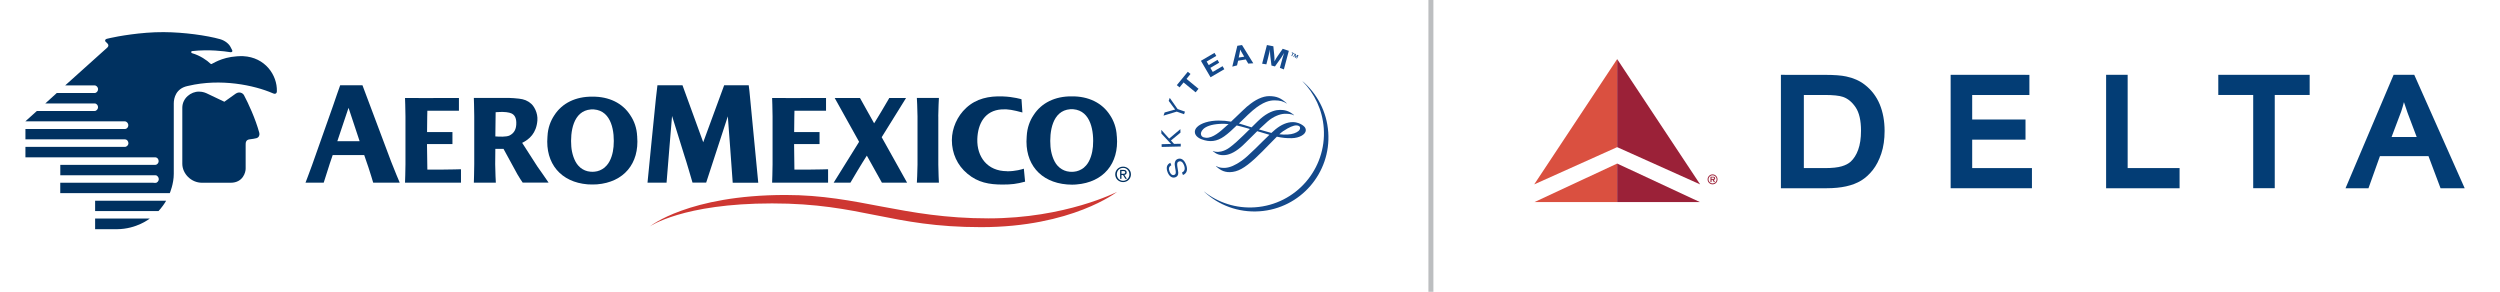 <svg viewBox="0 0 501.22 58.5" xmlns="http://www.w3.org/2000/svg"><g fill="#033d75"><path d="m357.81 15h-.76v22.74h9.17c1.46 0 2.78-.13 3.91-.38 1.16-.26 2.18-.65 3.01-1.16.84-.51 1.62-1.22 2.32-2.1s1.28-2 1.72-3.32.66-2.84.66-4.52c0-1.98-.33-3.78-.97-5.33-.66-1.59-1.67-2.91-3-3.94-1.03-.8-2.28-1.36-3.73-1.66-1.01-.22-2.42-.32-4.3-.32h-8.03zm7.97 4.04c1.74 0 2.99.13 3.73.39.99.35 1.82 1.04 2.53 2.1s1.07 2.63 1.07 4.68c0 1.5-.19 2.79-.57 3.82-.36 1-.87 1.8-1.5 2.38-.43.39-1.03.71-1.79.93-.8.24-1.94.36-3.39.36h-4.21v-14.65h4.13z"/><path d="m357.81 36.97v-21.21h8.03c1.81 0 3.19.1 4.15.3 1.34.28 2.47.79 3.42 1.52 1.23.94 2.15 2.15 2.76 3.62s.91 3.15.91 5.04c0 1.61-.21 3.04-.62 4.28s-.94 2.27-1.59 3.09-1.35 1.46-2.12 1.93-1.7.82-2.78 1.06c-1.09.24-2.33.36-3.74.36h-8.41zm3.08-2.52h4.97c1.53 0 2.74-.13 3.61-.39s1.57-.63 2.09-1.1c.73-.66 1.3-1.56 1.71-2.68s.61-2.48.61-4.08c0-2.21-.4-3.91-1.2-5.1s-1.77-1.99-2.91-2.39c-.82-.29-2.15-.43-3.98-.43h-4.89v16.18z"/><path d="m406.11 15h-15.03v22.74h16.3v-4.04h-11.98v-5.7h10.69v-4.04h-10.69v-4.91h11.47v-4.04h-.76z"/><path d="m391.83 36.97v-21.21h14.27v2.52h-11.47v6.44h10.69v2.52h-10.69v7.22h11.98v2.52h-14.78z"/><path d="m425.81 15h-3.56v22.74h14.73v-4.04h-10.41v-18.7z"/><path d="m423.01 36.97v-21.21h2.8v18.69h10.41v2.52z"/><path d="m462.29 15h-17.55v4.04h7v18.69h4.32v-18.69h7v-4.04h-.76z"/><path d="m452.49 36.97v-18.69h-7v-2.52h16.79v2.52h-7v18.69h-2.8z"/><path d="m483.52 15h-3.63l-9.64 22.74h4.6s2-5.58 2.3-6.44h9.73c.32.84 2.42 6.44 2.42 6.44h4.84l-10.11-22.74zm-1.56 5.47c.37 1.09.74 2.18.74 2.18s1.29 3.42 1.82 4.82h-5.04c.54-1.43 1.95-5.17 1.95-5.17.22-.59.35-1.22.53-1.83z"/><path d="m471.35 36.97 9.06-21.21h3.1l9.5 21.21h-3.19l-2.42-6.44h-10.8l-2.3 6.44h-2.96zm7.02-8.73h7.24l-2.2-5.85c-.66-1.79-1.16-3.27-1.51-4.45-.29 1.39-.68 2.76-1.19 4.09l-2.34 6.2z"/></g><path d="m307.59 36.97 16.63-25.12v17.65z" fill="#da5040"/><path d="m324.22 32.79v7.72h-16.57z" fill="#da5040"/><path d="m340.86 36.97-16.64-25.12v17.65z" fill="#9b2138"/><path d="m324.22 32.79v7.72h16.58z" fill="#9b2138"/><path d="m343.35 36.96c.55 0 .99-.45.99-1s-.45-1-.99-1-1 .45-1 1 .45 1 1 1zm0-.19c-.45 0-.81-.36-.81-.81s.36-.81.81-.81.81.36.81.81-.36.81-.81.81zm.23-.72c.19-.01.29-.1.29-.29 0-.11-.03-.22-.13-.28-.08-.05-.2-.05-.29-.05h-.52v1.07h.21s0-.45 0-.45h.21l.24.45h.25s-.26-.45-.26-.45zm-.44-.16v-.31h.26c.11 0 .26 0 .26.14s-.09.16-.2.16h-.32z" fill="#9b2138" fill-rule="evenodd"/><g fill="#003160"><path d="m225.17 33.41c-.85 0-1.58.66-1.58 1.55s.72 1.55 1.58 1.55 1.57-.66 1.57-1.55-.72-1.55-1.57-1.55zm0 2.84c-.71 0-1.26-.55-1.26-1.3s.55-1.29 1.26-1.29 1.26.56 1.26 1.29-.55 1.3-1.26 1.3z"/><path d="m225.42 35.06c.26-.03.46-.17.46-.49 0-.35-.21-.51-.63-.51h-.68v1.79h.27v-.77h.31l.47.77h.3l-.51-.79zm-.58-.22v-.55h.37c.19 0 .39.04.39.26 0 .27-.2.29-.43.29z"/><path d="m39.9 18.37c.79 0 1.33.24 1.76.45.91.43 1.98.93 3.32 1.58 0 0 2.16-1.54 2.27-1.62.74-.5 1.44-.12 1.67.31.81 1.52 2.29 4.67 3.07 7.56.09.35-.02.88-.56 1.05-.31.09-.85.17-1.41.24-.78.1-.77.73-.77 1.11v4.74c.02.67-.49 2.85-3.01 2.85-.17 0-5.78 0-5.75 0-2.18 0-3.93-1.83-3.94-3.79 0-1.29 0-10.25 0-11.25.01-1.94 1.75-3.25 3.34-3.23z"/><path d="m30.8 36.64h-18.72v2.08h21.96s.8-1.84.8-3.87c0-.11 0-14.11 0-14.11 0-1.11.45-2.99 2.74-3.49.06-.01.13-.03.19-.04 6.48-1.53 13.16-.14 16.93 1.49.68.33.83-.21.81-.44.08-3.17-2.33-6.78-6.76-7-3.6-.08-5.6 1.21-6.33 1.57-.06.03-.15.02-.23-.07-.66-.65-2.08-1.64-3.67-2.09-.24-.05-.26-.41.01-.43 3.41-.37 6.39.02 7.64.22.29.05.51-.12.39-.38-.09-.2-.16-.29-.31-.6-.3-.65-1.11-1.34-2.13-1.63-2.68-.75-7.25-1.39-11.31-1.41-4.58-.03-9.4.88-10.62 1.16-.29.06-.7.17-.78.18-.33.07-.41.39-.27.54.09.1.34.31.46.46.15.19.22.46-.07.74l-8.46 7.6h5.86c.38-.01.73.33.73.77 0 .39-.31.76-.71.76h-7.57l-2.3 2.09h9.9c.39 0 .69.39.68.76 0 .33-.29.75-.68.75h-.06s-11.53 0-11.53 0l-2.31 2.08h19.95c.39 0 .7.41.7.76 0 .41-.28.77-.68.77h-19.95v2.08h19.93c.46 0 .72.42.72.79 0 .35-.33.72-.73.72h-19.92v2.09h26.01c.43.01.71.38.7.79-.01.35-.3.72-.69.72h-19.03v2.09h19.1c.35 0 .65.43.65.78s-.31.74-.66.74h-.39z"/><path d="m19.07 43.82v2.13s2.81 0 4.41 0c3.95-.03 6.54-2.13 6.54-2.13h-10.96z"/><path d="m19.07 40.24v2.08s12.7 0 12.7 0c.59-.6 1.34-1.68 1.54-2.08z"/><path d="m223.91 27.38s0-.07-.01-.12c-.07-1.61-.61-3.06-1.36-4.18-1.58-2.47-4.34-3.8-7.66-3.76-3.32-.04-6.08 1.29-7.66 3.76-.76 1.12-1.29 2.57-1.37 4.18 0 .04 0 .08-.01.12-.45 5.42 2.71 9.16 8.09 9.6.32.03.64.04.95.04s.63 0 .95-.04c5.38-.43 8.54-4.18 8.09-9.6zm-8.62 7.05c-.14 0-.28.02-.42.02-.13 0-.27 0-.42-.02-.79-.07-1.41-.35-1.98-.79-.16-.14-.32-.29-.48-.46-.83-.93-1.28-2.53-1.38-3.78-.24-2.93.34-7.22 3.94-7.5h.27.04s.03 0 .04 0h.27c3.6.29 4.19 4.57 3.95 7.5-.11 1.25-.51 2.81-1.38 3.78-.16.18-.32.33-.47.46-.57.44-1.25.73-1.98.79z"/><path d="m188.11 23.34c0-1.34.13-3.7.13-3.7h-4.42s.13 2.36.13 3.7v9.66c0 1.34-.13 3.62-.13 3.62h4.42s-.12-2.28-.12-3.62v-9.66z"/><path d="m162.34 34c-.93 0-2.13 0-3.07 0-.04-1.71-.06-3.35-.06-4.85v-.23s0 0 0 0v-.04h5.1v-2.4h-5.09c.01-2.58.06-4.28.06-4.28h6.33v-2.55c-4.42.02-10.81 0-10.81 0s.09 2.34.09 3.68v9.64c0 1.23-.08 3.31-.09 3.65h11.22v-2.69s-2.2.07-3.67.07z"/><path d="m88.75 34c-.92 0-2.14 0-3.07 0-.04-1.71-.06-3.35-.07-4.85v-.23s0 0 0 0v-.04h5.1v-2.4h-5.09c.01-2.58.06-4.28.06-4.28h6.33v-2.55c-4.42.02-10.81 0-10.81 0s.09 2.34.09 3.68v9.64c0 1.23-.08 3.31-.09 3.65h11.22v-2.69s-2.2.07-3.67.07z"/><path d="m176.78 27.49 4.87-7.84h-3.38l-.02.07c-1.02 1.76-2.3 3.9-2.8 4.69l-.2.31-2.83-5.07h-5.07l4.89 8.78-5.1 8.19h3.36c2.17-3.71 3.29-5.42 3.29-5.42l3.02 5.42h5.05l-5.1-9.13z"/><path d="m201.88 34.32c-3.93 0-6.05-2.89-5.94-6.44.1-3.09 1.51-5.73 4.88-5.95 1.29-.09 2.35.14 4.16.62l-.18-2.65s-1.54-.49-3.74-.57c-2.8-.11-5.33.43-7.35 2.3-1.8 1.65-2.87 4.1-2.87 6.47 0 2.63 1.08 5.04 3.11 6.72 2.11 1.78 4.37 2.18 7.06 2.18 1.76 0 2.8-.12 4.51-.58l-.25-2.6c-.37.12-1.61.52-3.39.52z"/><path d="m145.19 17.1h4.92l.14 1.14c1.1 11.34 1.77 18.39 1.77 18.39h-5.12l-.51-7.03-.47-6.28-4.34 13.29c-1.14 0-2.74 0-2.74 0s-1.37-4.72-1.62-5.38l-2.48-7.98s-.38 4.44-.53 6.34c-.3 3.81-.57 7.03-.57 7.03h-3.82s1.56-15.88 1.68-16.85c.12-.99.31-2.68.31-2.68h5.02l4.16 11.43 4.2-11.43z"/><path d="m127.76 27.4s-.01-.08-.02-.11c-.07-1.62-.6-3.05-1.36-4.17-1.56-2.46-4.31-3.78-7.62-3.74-3.31-.04-6.06 1.28-7.63 3.74-.75 1.12-1.29 2.55-1.36 4.17 0 .03-.01.07-.01.11-.45 5.39 2.69 9.12 8.05 9.56.32.02.63.03.95.03s.62 0 .94-.03c5.35-.43 8.5-4.16 8.05-9.56zm-8.58 7.02c-.14.02-.28.02-.41.02-.14 0-.27 0-.42-.02-.79-.07-1.4-.35-1.97-.79-.16-.13-.32-.29-.47-.46-.82-.93-1.27-2.52-1.37-3.77-.24-2.91.34-7.18 3.93-7.46.09 0 .18-.01.27-.01h.04.04c.09 0 .18 0 .27.01 3.58.28 4.17 4.55 3.92 7.46-.1 1.25-.51 2.81-1.38 3.77-.16.17-.31.33-.47.46-.57.44-1.23.73-1.97.79z"/><path d="m80.14 36.62c-.15-.35-1.06-2.5-1.73-4.24l-5.74-15.28h-4.47s-1.27 3.58-1.45 4.17l-4.19 11.85c-.54 1.51-1.31 3.5-1.31 3.5h3.65s1.03-3.29 1.24-3.89l.56-1.64h6.32l.86 2.51c.18.47.93 2.99.94 3.02h5.31zm-12.51-8.31 2.12-6.32.13-.37 2.22 6.69h-4.48z"/><path d="m109.99 36.62c-1.06-1.52-1.45-2.14-2.26-3.25l-3.04-4.73c1.46-.72 2.84-1.94 3.05-4.47.13-1.59-.72-2.9-1.22-3.35-.73-.65-1.45-.92-2.46-1.04-.82-.11-1.4-.11-1.89-.14h-7.17s.08 2.34.08 3.69v9.6c0 1.35-.08 3.69-.08 3.69h4.41s-.13-2.34-.13-3.69l.03-3.08s.96 0 1.64 0l2.79 5.11c.37.65.92 1.47 1.05 1.65h5.21zm-7.8-9.47c-.66.34-2.14.25-2.88.2l.06-4.85.41-.03c1.35-.11 2.34.07 2.74.26.61.27.96.84.99 1.8.05 1.43-.49 2.19-1.33 2.62z"/></g><g fill="#14498b"><path d="m259.15 10.67-.18-.09.04-.1.51.23-.05.1-.19-.08-.24.54-.13-.06z"/><path d="m259.61 10.75.21.1-.09.56.39-.41.21.1-.31.64-.13-.06.26-.53-.43.44-.12-.06.08-.61-.26.53-.12-.06z"/><path d="m261.13 16.27v.02c2.41 2.44 4.01 5.73 4.27 9.43.57 8.18-5.59 15.27-13.77 15.84-3.84.27-7.45-.95-10.24-3.17v.02c2.89 2.71 6.87 4.25 11.14 3.95 8.18-.57 14.34-7.67 13.77-15.84-.29-4.13-2.24-7.75-5.17-10.25z"/><path d="m234.82 33.14c-.47.26-.58.66-.33 1.27.22.56.57.8.95.65.3-.12.35-.38.23-1.05l-.05-.26c-.12-.66-.14-.94-.06-1.23.08-.32.26-.53.54-.64.67-.27 1.31.14 1.68 1.09.41 1.02.19 1.79-.61 2.12l-.2-.5c.55-.24.69-.76.4-1.5-.24-.61-.63-.87-1.03-.71-.33.13-.4.43-.28 1.12l.05.29.04.25c.09.51.1.69.05.91-.07.27-.24.47-.52.58-.63.25-1.23-.12-1.58-.97-.37-.92-.17-1.61.54-1.92l.2.49z"/><path d="m234.4 27.79 2.25-1.9.02.7-1.91 1.58.62.68 1.34-.03.01.55-3.83.09-.01-.55 1.5-.04.21.01.2-.01-.13-.13-.13-.14-1.7-1.83-.01-.73z"/><path d="m236.09 21.86 1.48.52-.18.52-1.47-.52-2.65.8.22-.63 1.64-.46.2-.06c.08-.03.14-.03.28-.06-.13-.15-.16-.19-.29-.38l-1.01-1.37.21-.6 1.58 2.25z"/><path d="m238.68 14.83-.8.99 2.41 1.98-.58.71-2.42-1.98-.8.99-.55-.45 2.2-2.68z"/><path d="m243.85 11.21-1.93 1.13.41.7 1.77-1.04.33.57-1.77 1.04.48.81 1.97-1.15.35.61-2.76 1.61-1.93-3.3 2.72-1.59z"/><path d="m251.26 12.69-1 .06-.49-.83-1.54.25-.22.94-.95.25 1.01-4.18.94-.15 2.26 3.66zm-2.19-1.97c-.21-.35-.29-.51-.41-.78-.04.27-.07.48-.16.87l-.16.73 1.11-.18z"/><path d="m257.41 13.92-.81-.31.31-1.14c.03-.13.08-.32.15-.55.06-.24.12-.43.16-.56.05-.15.1-.31.15-.48l.09-.27c-.23.39-.32.52-.52.84-.09.14-.17.25-.24.35l-1.09 1.52-.7-.18-.22-1.83c-.02-.09-.03-.23-.04-.41-.01-.24-.03-.42-.03-.55 0-.1 0-.26 0-.46l-.09.46c-.11.5-.16.72-.32 1.32l-.32 1.23-.85-.13.96-3.74 1.29.25.18 1.77c.05.42.05.76.04 1.26.14-.28.2-.38.36-.63.11-.17.21-.32.29-.45l1.01-1.45 1.22.41-.99 3.73z"/><path d="m250.09 21.29c-.47.41-1.38 1.29-2.27 2.14l-1.01.96c-.82-.15-1.63-.22-2.47-.22-1.87 0-3.57.51-4.35 1.31-.3.31-.44.63-.44.98.02.9 1.05 1.36 1.37 1.47 1.65.62 3.05.44 4.5-.58.81-.56 1.78-1.47 2.53-2.2.59.14 1.26.31 1.98.52l.66.19c-.86.84-1.74 1.74-2.56 2.46l-.06.06c-1.14 1-1.96 1.73-3.15 1.99-.84.19-1.43.01-1.62-.11-.02 0-.05.04-.05.04.69.57 1.34.89 2.46.79 1.07-.09 2.3-.77 3.56-1.94l1.7-1.67 1.19-1.18s2.41.71 2.41.71c.02 0 .04.01.04.01-.02 0-1.49 1.45-1.49 1.45l-1.28 1.27c-1.31 1.27-2.03 1.93-2.79 2.48-1.27.9-2.35 1.37-3.31 1.43-.49.03-1.21 0-1.8-.35-.03 0-.06.03-.06.03.65.55 1.44 1.22 2.81 1.18 1.55-.04 2.91-.79 5.04-2.74.97-.89 1.94-1.89 2.79-2.77l1.58-1.6c1.04.23 1.97.33 3 .3 1.5-.03 2.78-.75 2.8-1.57.01-.61-.49-.93-.78-1.12-.25-.16-.92-.53-1.84-.53-1.12 0-2.3.5-3.49 1.47l-.79.7s-.29-.08-.29-.08l-2.2-.62c.65-.61 1.2-1.13 1.7-1.57 1.2-1.07 2.54-1.51 3.32-1.56.57-.04 1.56.01 1.97.3.02 0 .05-.04.05-.04-1.08-.93-2.02-1.05-2.8-1.05s-1.98.24-3.48 1.4c-.61.47-1.4 1.26-2.24 2.1 0 0-1.11-.34-1.11-.34l-.27-.09s-1.17-.35-1.17-.35c.03 0 .67-.63.67-.63.79-.77 1.53-1.5 2.12-1.99 2.11-1.78 3.44-2.01 4.37-2.01 1.01 0 1.82.2 2.39.62.02 0 .04-.04.04-.04-1.19-1.07-2.04-1.42-3.51-1.43-1.29 0-2.84.71-4.35 2.03zm-8.3 6.33c-.69-.05-1.02-.33-1.02-.85 0-.07.05-1.74 3.88-1.94.44-.02.93-.04 1.67.05-.03 0-.44.37-.44.37l-.24.22c-.93.84-2.48 2.25-3.86 2.15zm15.53-1.36c1.1-.74 2.02-1.14 2.59-1.12.34.01.74.11.74.53s-.41.79-1.21 1.07c-.7.25-1.78.31-2.95.18.32-.29.59-.51.82-.67z"/></g><path d="m130.28 45.4s7.72-6.31 27.22-6.31c14.69 0 23.5 4.69 40.68 4.69 15.46 0 25.77-5.31 25.77-5.31s-9.06 7.07-27.24 7.07-23.98-4.76-41.93-4.76-24.5 4.62-24.5 4.62z" fill="#ce3732"/><path d="m286.88 62.45v-68.32" fill="none" stroke="#bcbec0" stroke-miterlimit="10"/></svg>